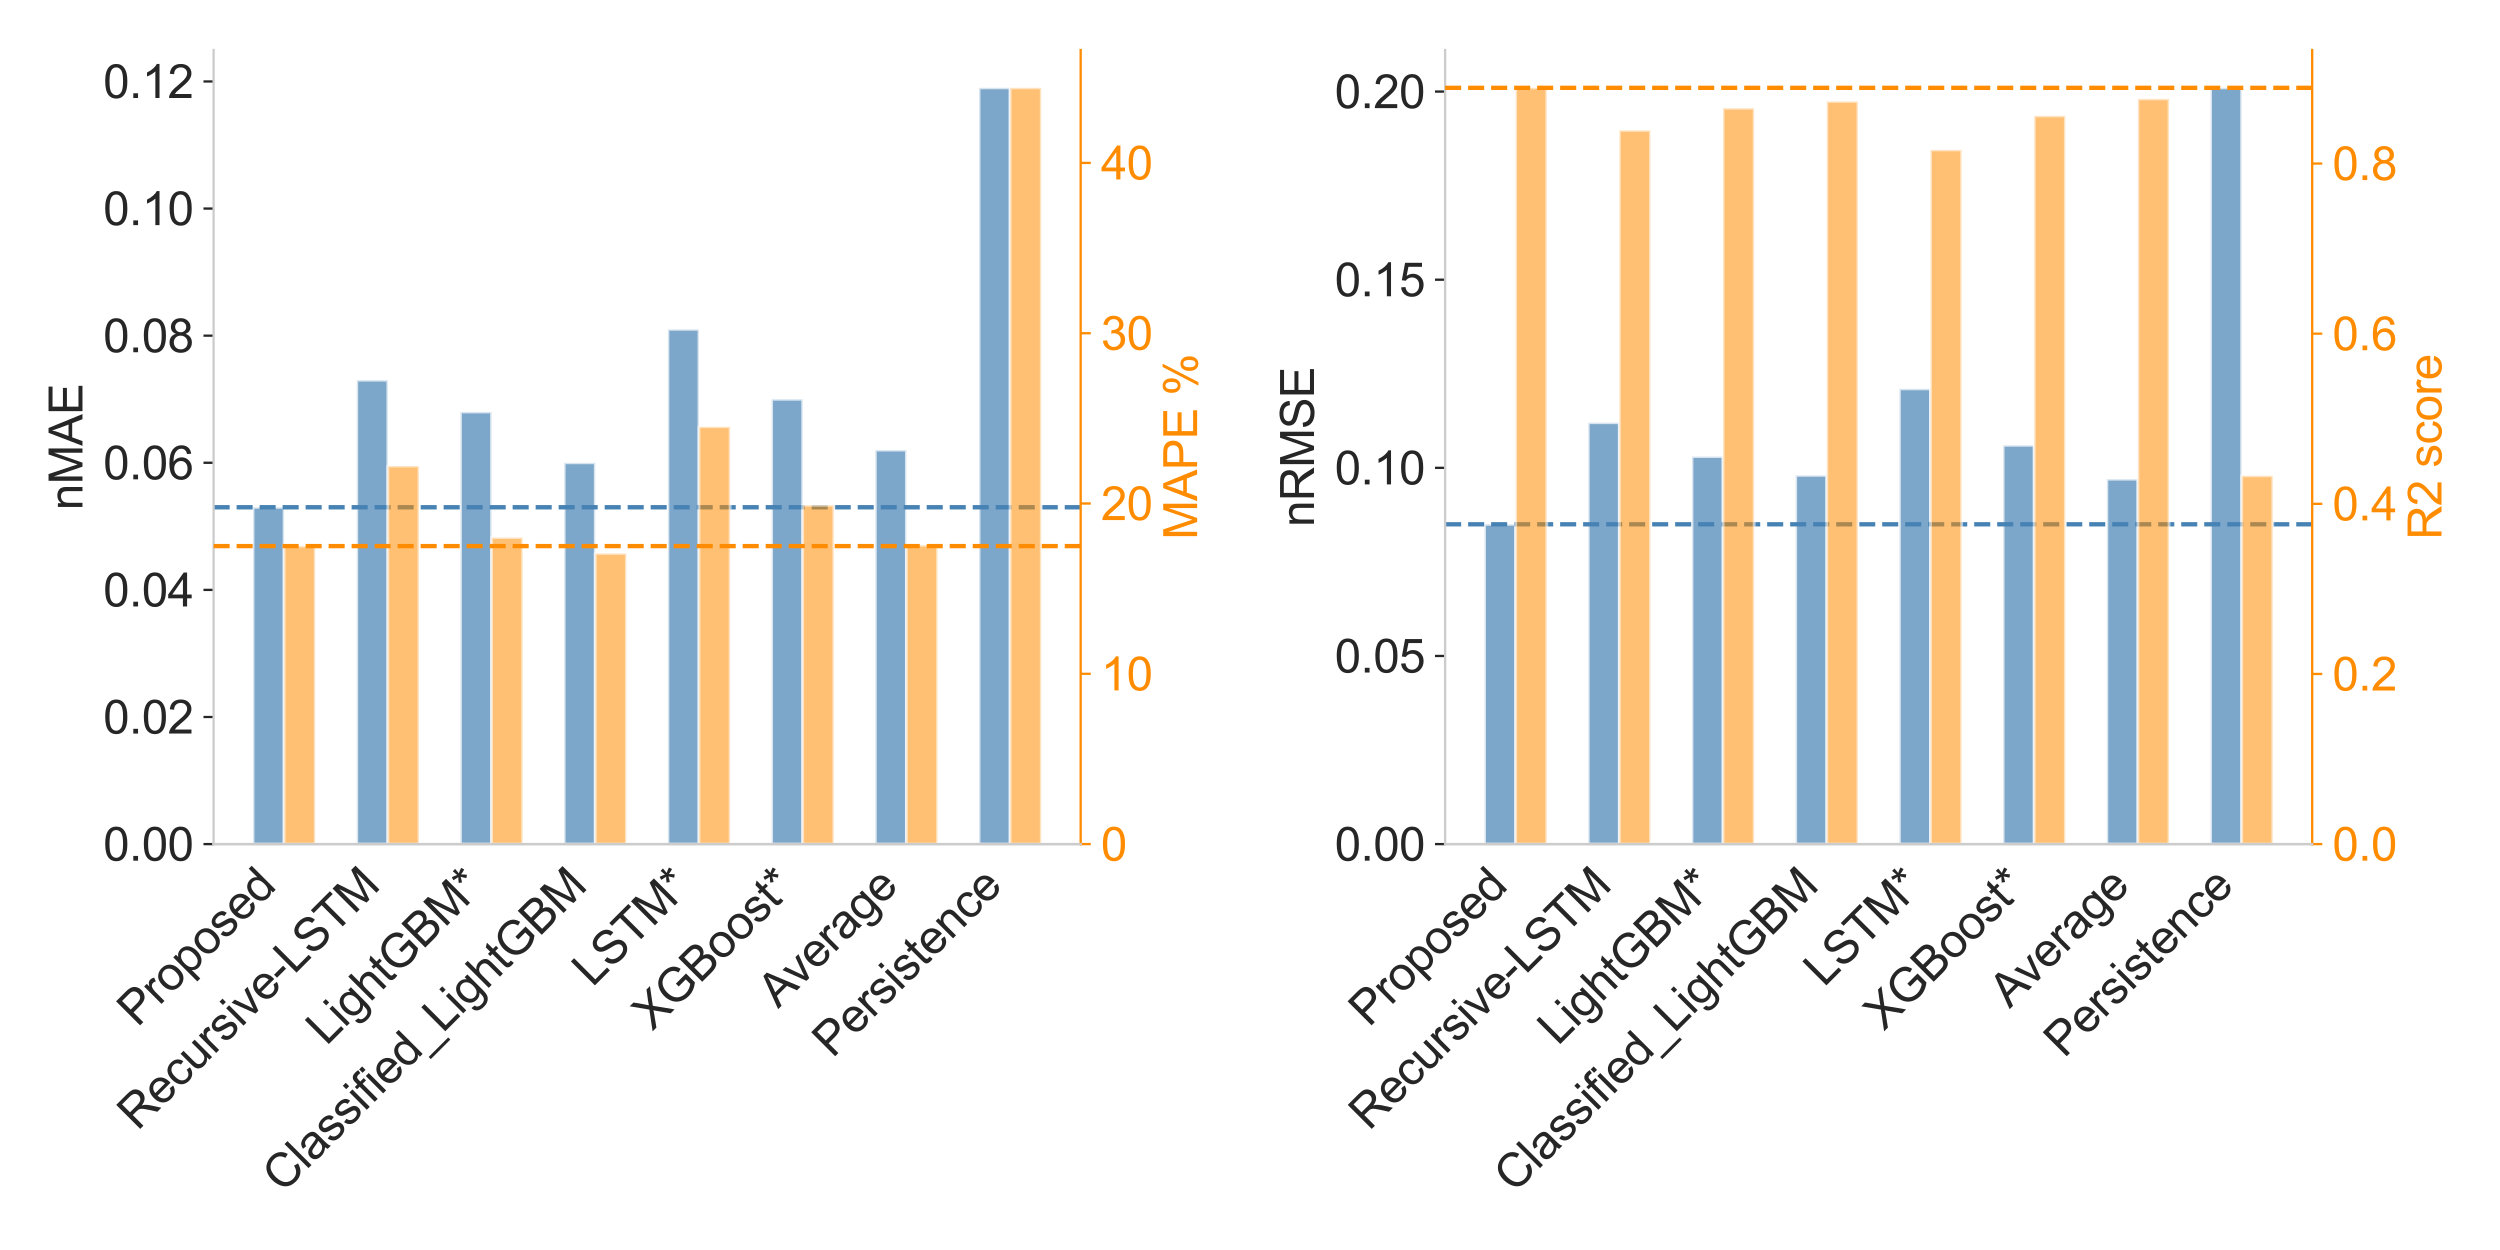 <?xml version="1.0" encoding="utf-8" standalone="no"?>
<!DOCTYPE svg PUBLIC "-//W3C//DTD SVG 1.1//EN"
  "http://www.w3.org/Graphics/SVG/1.1/DTD/svg11.dtd">
<svg xmlns:xlink="http://www.w3.org/1999/xlink" width="864pt" height="432pt" viewBox="0 0 864 432" xmlns="http://www.w3.org/2000/svg" version="1.1">
 <defs>
  <style type="text/css">*{stroke-linejoin: round; stroke-linecap: butt}</style>
 </defs>
 <g id="figure_1">
  <g id="patch_1">
   <path d="M 0 432 
L 864 432 
L 864 0 
L 0 0 
z
" style="fill: #ffffff"/>
  </g>
  <g id="axes_1">
   <g id="patch_2">
    <path d="M 73.82 291.721 
L 373.48 291.721 
L 373.48 17.28 
L 73.82 17.28 
z
" style="fill: #ffffff"/>
   </g>
   <g id="matplotlib.axis_1">
    <g id="xtick_1">
     <g id="text_1">
      <!-- Proposed -->
      <g style="fill: #262626" transform="translate(47.518 355.247)rotate(-45)scale(0.16 -0.16)">
       <defs>
        <path id="ArialMT-50" d="M 494 0 
L 494 4581 
L 2222 4581 
Q 2678 4581 2919 4538 
Q 3256 4481 3484 4323 
Q 3713 4166 3852 3881 
Q 3991 3597 3991 3256 
Q 3991 2672 3619 2267 
Q 3247 1863 2275 1863 
L 1100 1863 
L 1100 0 
L 494 0 
z
M 1100 2403 
L 2284 2403 
Q 2872 2403 3119 2622 
Q 3366 2841 3366 3238 
Q 3366 3525 3220 3729 
Q 3075 3934 2838 4000 
Q 2684 4041 2272 4041 
L 1100 4041 
L 1100 2403 
z
" transform="scale(0.016)"/>
        <path id="ArialMT-72" d="M 416 0 
L 416 3319 
L 922 3319 
L 922 2816 
Q 1116 3169 1280 3281 
Q 1444 3394 1641 3394 
Q 1925 3394 2219 3213 
L 2025 2691 
Q 1819 2813 1613 2813 
Q 1428 2813 1281 2702 
Q 1134 2591 1072 2394 
Q 978 2094 978 1738 
L 978 0 
L 416 0 
z
" transform="scale(0.016)"/>
        <path id="ArialMT-6f" d="M 213 1659 
Q 213 2581 725 3025 
Q 1153 3394 1769 3394 
Q 2453 3394 2887 2945 
Q 3322 2497 3322 1706 
Q 3322 1066 3130 698 
Q 2938 331 2570 128 
Q 2203 -75 1769 -75 
Q 1072 -75 642 372 
Q 213 819 213 1659 
z
M 791 1659 
Q 791 1022 1069 705 
Q 1347 388 1769 388 
Q 2188 388 2466 706 
Q 2744 1025 2744 1678 
Q 2744 2294 2464 2611 
Q 2184 2928 1769 2928 
Q 1347 2928 1069 2612 
Q 791 2297 791 1659 
z
" transform="scale(0.016)"/>
        <path id="ArialMT-70" d="M 422 -1272 
L 422 3319 
L 934 3319 
L 934 2888 
Q 1116 3141 1344 3267 
Q 1572 3394 1897 3394 
Q 2322 3394 2647 3175 
Q 2972 2956 3137 2557 
Q 3303 2159 3303 1684 
Q 3303 1175 3120 767 
Q 2938 359 2589 142 
Q 2241 -75 1856 -75 
Q 1575 -75 1351 44 
Q 1128 163 984 344 
L 984 -1272 
L 422 -1272 
z
M 931 1641 
Q 931 1000 1190 694 
Q 1450 388 1819 388 
Q 2194 388 2461 705 
Q 2728 1022 2728 1688 
Q 2728 2322 2467 2637 
Q 2206 2953 1844 2953 
Q 1484 2953 1207 2617 
Q 931 2281 931 1641 
z
" transform="scale(0.016)"/>
        <path id="ArialMT-73" d="M 197 991 
L 753 1078 
Q 800 744 1014 566 
Q 1228 388 1613 388 
Q 2000 388 2187 545 
Q 2375 703 2375 916 
Q 2375 1106 2209 1216 
Q 2094 1291 1634 1406 
Q 1016 1563 777 1677 
Q 538 1791 414 1992 
Q 291 2194 291 2438 
Q 291 2659 392 2848 
Q 494 3038 669 3163 
Q 800 3259 1026 3326 
Q 1253 3394 1513 3394 
Q 1903 3394 2198 3281 
Q 2494 3169 2634 2976 
Q 2775 2784 2828 2463 
L 2278 2388 
Q 2241 2644 2061 2787 
Q 1881 2931 1553 2931 
Q 1166 2931 1000 2803 
Q 834 2675 834 2503 
Q 834 2394 903 2306 
Q 972 2216 1119 2156 
Q 1203 2125 1616 2013 
Q 2213 1853 2448 1751 
Q 2684 1650 2818 1456 
Q 2953 1263 2953 975 
Q 2953 694 2789 445 
Q 2625 197 2315 61 
Q 2006 -75 1616 -75 
Q 969 -75 630 194 
Q 291 463 197 991 
z
" transform="scale(0.016)"/>
        <path id="ArialMT-65" d="M 2694 1069 
L 3275 997 
Q 3138 488 2766 206 
Q 2394 -75 1816 -75 
Q 1088 -75 661 373 
Q 234 822 234 1631 
Q 234 2469 665 2931 
Q 1097 3394 1784 3394 
Q 2450 3394 2872 2941 
Q 3294 2488 3294 1666 
Q 3294 1616 3291 1516 
L 816 1516 
Q 847 969 1125 678 
Q 1403 388 1819 388 
Q 2128 388 2347 550 
Q 2566 713 2694 1069 
z
M 847 1978 
L 2700 1978 
Q 2663 2397 2488 2606 
Q 2219 2931 1791 2931 
Q 1403 2931 1139 2672 
Q 875 2413 847 1978 
z
" transform="scale(0.016)"/>
        <path id="ArialMT-64" d="M 2575 0 
L 2575 419 
Q 2259 -75 1647 -75 
Q 1250 -75 917 144 
Q 584 363 401 755 
Q 219 1147 219 1656 
Q 219 2153 384 2558 
Q 550 2963 881 3178 
Q 1213 3394 1622 3394 
Q 1922 3394 2156 3267 
Q 2391 3141 2538 2938 
L 2538 4581 
L 3097 4581 
L 3097 0 
L 2575 0 
z
M 797 1656 
Q 797 1019 1065 703 
Q 1334 388 1700 388 
Q 2069 388 2326 689 
Q 2584 991 2584 1609 
Q 2584 2291 2321 2609 
Q 2059 2928 1675 2928 
Q 1300 2928 1048 2622 
Q 797 2316 797 1656 
z
" transform="scale(0.016)"/>
       </defs>
       <use xlink:href="#ArialMT-50"/>
       <use xlink:href="#ArialMT-72" x="66.699"/>
       <use xlink:href="#ArialMT-6f" x="100"/>
       <use xlink:href="#ArialMT-70" x="155.615"/>
       <use xlink:href="#ArialMT-6f" x="211.23"/>
       <use xlink:href="#ArialMT-73" x="266.846"/>
       <use xlink:href="#ArialMT-65" x="316.846"/>
       <use xlink:href="#ArialMT-64" x="372.461"/>
      </g>
     </g>
    </g>
    <g id="xtick_2">
     <g id="text_2">
      <!-- Recursive-LSTM -->
      <g style="fill: #262626" transform="translate(47.554 391.055)rotate(-45)scale(0.16 -0.16)">
       <defs>
        <path id="ArialMT-52" d="M 503 0 
L 503 4581 
L 2534 4581 
Q 3147 4581 3465 4457 
Q 3784 4334 3975 4021 
Q 4166 3709 4166 3331 
Q 4166 2844 3850 2509 
Q 3534 2175 2875 2084 
Q 3116 1969 3241 1856 
Q 3506 1613 3744 1247 
L 4541 0 
L 3778 0 
L 3172 953 
Q 2906 1366 2734 1584 
Q 2563 1803 2427 1890 
Q 2291 1978 2150 2013 
Q 2047 2034 1813 2034 
L 1109 2034 
L 1109 0 
L 503 0 
z
M 1109 2559 
L 2413 2559 
Q 2828 2559 3062 2645 
Q 3297 2731 3419 2920 
Q 3541 3109 3541 3331 
Q 3541 3656 3305 3865 
Q 3069 4075 2559 4075 
L 1109 4075 
L 1109 2559 
z
" transform="scale(0.016)"/>
        <path id="ArialMT-63" d="M 2588 1216 
L 3141 1144 
Q 3050 572 2676 248 
Q 2303 -75 1759 -75 
Q 1078 -75 664 370 
Q 250 816 250 1647 
Q 250 2184 428 2587 
Q 606 2991 970 3192 
Q 1334 3394 1763 3394 
Q 2303 3394 2647 3120 
Q 2991 2847 3088 2344 
L 2541 2259 
Q 2463 2594 2264 2762 
Q 2066 2931 1784 2931 
Q 1359 2931 1093 2626 
Q 828 2322 828 1663 
Q 828 994 1084 691 
Q 1341 388 1753 388 
Q 2084 388 2306 591 
Q 2528 794 2588 1216 
z
" transform="scale(0.016)"/>
        <path id="ArialMT-75" d="M 2597 0 
L 2597 488 
Q 2209 -75 1544 -75 
Q 1250 -75 995 37 
Q 741 150 617 320 
Q 494 491 444 738 
Q 409 903 409 1263 
L 409 3319 
L 972 3319 
L 972 1478 
Q 972 1038 1006 884 
Q 1059 663 1231 536 
Q 1403 409 1656 409 
Q 1909 409 2131 539 
Q 2353 669 2445 892 
Q 2538 1116 2538 1541 
L 2538 3319 
L 3100 3319 
L 3100 0 
L 2597 0 
z
" transform="scale(0.016)"/>
        <path id="ArialMT-69" d="M 425 3934 
L 425 4581 
L 988 4581 
L 988 3934 
L 425 3934 
z
M 425 0 
L 425 3319 
L 988 3319 
L 988 0 
L 425 0 
z
" transform="scale(0.016)"/>
        <path id="ArialMT-76" d="M 1344 0 
L 81 3319 
L 675 3319 
L 1388 1331 
Q 1503 1009 1600 663 
Q 1675 925 1809 1294 
L 2547 3319 
L 3125 3319 
L 1869 0 
L 1344 0 
z
" transform="scale(0.016)"/>
        <path id="ArialMT-2d" d="M 203 1375 
L 203 1941 
L 1931 1941 
L 1931 1375 
L 203 1375 
z
" transform="scale(0.016)"/>
        <path id="ArialMT-4c" d="M 469 0 
L 469 4581 
L 1075 4581 
L 1075 541 
L 3331 541 
L 3331 0 
L 469 0 
z
" transform="scale(0.016)"/>
        <path id="ArialMT-53" d="M 288 1472 
L 859 1522 
Q 900 1178 1048 958 
Q 1197 738 1509 602 
Q 1822 466 2213 466 
Q 2559 466 2825 569 
Q 3091 672 3220 851 
Q 3350 1031 3350 1244 
Q 3350 1459 3225 1620 
Q 3100 1781 2813 1891 
Q 2628 1963 1997 2114 
Q 1366 2266 1113 2400 
Q 784 2572 623 2826 
Q 463 3081 463 3397 
Q 463 3744 659 4045 
Q 856 4347 1234 4503 
Q 1613 4659 2075 4659 
Q 2584 4659 2973 4495 
Q 3363 4331 3572 4012 
Q 3781 3694 3797 3291 
L 3216 3247 
Q 3169 3681 2898 3903 
Q 2628 4125 2100 4125 
Q 1550 4125 1298 3923 
Q 1047 3722 1047 3438 
Q 1047 3191 1225 3031 
Q 1400 2872 2139 2705 
Q 2878 2538 3153 2413 
Q 3553 2228 3743 1945 
Q 3934 1663 3934 1294 
Q 3934 928 3725 604 
Q 3516 281 3123 101 
Q 2731 -78 2241 -78 
Q 1619 -78 1198 103 
Q 778 284 539 648 
Q 300 1013 288 1472 
z
" transform="scale(0.016)"/>
        <path id="ArialMT-54" d="M 1659 0 
L 1659 4041 
L 150 4041 
L 150 4581 
L 3781 4581 
L 3781 4041 
L 2266 4041 
L 2266 0 
L 1659 0 
z
" transform="scale(0.016)"/>
        <path id="ArialMT-4d" d="M 475 0 
L 475 4581 
L 1388 4581 
L 2472 1338 
Q 2622 884 2691 659 
Q 2769 909 2934 1394 
L 4031 4581 
L 4847 4581 
L 4847 0 
L 4263 0 
L 4263 3834 
L 2931 0 
L 2384 0 
L 1059 3900 
L 1059 0 
L 475 0 
z
" transform="scale(0.016)"/>
       </defs>
       <use xlink:href="#ArialMT-52"/>
       <use xlink:href="#ArialMT-65" x="72.217"/>
       <use xlink:href="#ArialMT-63" x="127.832"/>
       <use xlink:href="#ArialMT-75" x="177.832"/>
       <use xlink:href="#ArialMT-72" x="233.447"/>
       <use xlink:href="#ArialMT-73" x="266.748"/>
       <use xlink:href="#ArialMT-69" x="316.748"/>
       <use xlink:href="#ArialMT-76" x="338.965"/>
       <use xlink:href="#ArialMT-65" x="388.965"/>
       <use xlink:href="#ArialMT-2d" x="444.58"/>
       <use xlink:href="#ArialMT-4c" x="477.881"/>
       <use xlink:href="#ArialMT-53" x="533.496"/>
       <use xlink:href="#ArialMT-54" x="600.195"/>
       <use xlink:href="#ArialMT-4d" x="661.279"/>
      </g>
     </g>
    </g>
    <g id="xtick_3">
     <g id="text_3">
      <!-- LightGBM* -->
      <g style="fill: #262626" transform="translate(112.797 361.662)rotate(-45)scale(0.16 -0.16)">
       <defs>
        <path id="ArialMT-67" d="M 319 -275 
L 866 -356 
Q 900 -609 1056 -725 
Q 1266 -881 1628 -881 
Q 2019 -881 2231 -725 
Q 2444 -569 2519 -288 
Q 2563 -116 2559 434 
Q 2191 0 1641 0 
Q 956 0 581 494 
Q 206 988 206 1678 
Q 206 2153 378 2554 
Q 550 2956 876 3175 
Q 1203 3394 1644 3394 
Q 2231 3394 2613 2919 
L 2613 3319 
L 3131 3319 
L 3131 450 
Q 3131 -325 2973 -648 
Q 2816 -972 2473 -1159 
Q 2131 -1347 1631 -1347 
Q 1038 -1347 672 -1080 
Q 306 -813 319 -275 
z
M 784 1719 
Q 784 1066 1043 766 
Q 1303 466 1694 466 
Q 2081 466 2343 764 
Q 2606 1063 2606 1700 
Q 2606 2309 2336 2618 
Q 2066 2928 1684 2928 
Q 1309 2928 1046 2623 
Q 784 2319 784 1719 
z
" transform="scale(0.016)"/>
        <path id="ArialMT-68" d="M 422 0 
L 422 4581 
L 984 4581 
L 984 2938 
Q 1378 3394 1978 3394 
Q 2347 3394 2619 3248 
Q 2891 3103 3008 2847 
Q 3125 2591 3125 2103 
L 3125 0 
L 2563 0 
L 2563 2103 
Q 2563 2525 2380 2717 
Q 2197 2909 1863 2909 
Q 1613 2909 1392 2779 
Q 1172 2650 1078 2428 
Q 984 2206 984 1816 
L 984 0 
L 422 0 
z
" transform="scale(0.016)"/>
        <path id="ArialMT-74" d="M 1650 503 
L 1731 6 
Q 1494 -44 1306 -44 
Q 1000 -44 831 53 
Q 663 150 594 308 
Q 525 466 525 972 
L 525 2881 
L 113 2881 
L 113 3319 
L 525 3319 
L 525 4141 
L 1084 4478 
L 1084 3319 
L 1650 3319 
L 1650 2881 
L 1084 2881 
L 1084 941 
Q 1084 700 1114 631 
Q 1144 563 1211 522 
Q 1278 481 1403 481 
Q 1497 481 1650 503 
z
" transform="scale(0.016)"/>
        <path id="ArialMT-47" d="M 2638 1797 
L 2638 2334 
L 4578 2338 
L 4578 638 
Q 4131 281 3656 101 
Q 3181 -78 2681 -78 
Q 2006 -78 1454 211 
Q 903 500 622 1047 
Q 341 1594 341 2269 
Q 341 2938 620 3517 
Q 900 4097 1425 4378 
Q 1950 4659 2634 4659 
Q 3131 4659 3532 4498 
Q 3934 4338 4162 4050 
Q 4391 3763 4509 3300 
L 3963 3150 
Q 3859 3500 3706 3700 
Q 3553 3900 3268 4020 
Q 2984 4141 2638 4141 
Q 2222 4141 1919 4014 
Q 1616 3888 1430 3681 
Q 1244 3475 1141 3228 
Q 966 2803 966 2306 
Q 966 1694 1177 1281 
Q 1388 869 1791 669 
Q 2194 469 2647 469 
Q 3041 469 3416 620 
Q 3791 772 3984 944 
L 3984 1797 
L 2638 1797 
z
" transform="scale(0.016)"/>
        <path id="ArialMT-42" d="M 469 0 
L 469 4581 
L 2188 4581 
Q 2713 4581 3030 4442 
Q 3347 4303 3526 4014 
Q 3706 3725 3706 3409 
Q 3706 3116 3547 2856 
Q 3388 2597 3066 2438 
Q 3481 2316 3704 2022 
Q 3928 1728 3928 1328 
Q 3928 1006 3792 729 
Q 3656 453 3456 303 
Q 3256 153 2954 76 
Q 2653 0 2216 0 
L 469 0 
z
M 1075 2656 
L 2066 2656 
Q 2469 2656 2644 2709 
Q 2875 2778 2992 2937 
Q 3109 3097 3109 3338 
Q 3109 3566 3000 3739 
Q 2891 3913 2687 3977 
Q 2484 4041 1991 4041 
L 1075 4041 
L 1075 2656 
z
M 1075 541 
L 2216 541 
Q 2509 541 2628 563 
Q 2838 600 2978 687 
Q 3119 775 3209 942 
Q 3300 1109 3300 1328 
Q 3300 1584 3169 1773 
Q 3038 1963 2805 2039 
Q 2572 2116 2134 2116 
L 1075 2116 
L 1075 541 
z
" transform="scale(0.016)"/>
        <path id="ArialMT-2a" d="M 200 3741 
L 344 4184 
Q 841 4009 1066 3881 
Q 1006 4447 1003 4659 
L 1456 4659 
Q 1447 4350 1384 3884 
Q 1706 4047 2122 4184 
L 2266 3741 
Q 1869 3609 1488 3566 
Q 1678 3400 2025 2975 
L 1650 2709 
Q 1469 2956 1222 3381 
Q 991 2941 816 2709 
L 447 2975 
Q 809 3422 966 3566 
Q 563 3644 200 3741 
z
" transform="scale(0.016)"/>
       </defs>
       <use xlink:href="#ArialMT-4c"/>
       <use xlink:href="#ArialMT-69" x="55.615"/>
       <use xlink:href="#ArialMT-67" x="77.832"/>
       <use xlink:href="#ArialMT-68" x="133.447"/>
       <use xlink:href="#ArialMT-74" x="189.062"/>
       <use xlink:href="#ArialMT-47" x="216.846"/>
       <use xlink:href="#ArialMT-42" x="294.629"/>
       <use xlink:href="#ArialMT-4d" x="361.328"/>
       <use xlink:href="#ArialMT-2a" x="444.629"/>
      </g>
     </g>
    </g>
    <g id="xtick_4">
     <g id="text_4">
      <!-- Classified_LightGBM -->
      <g style="fill: #262626" transform="translate(97.71 412.593)rotate(-45)scale(0.16 -0.16)">
       <defs>
        <path id="ArialMT-43" d="M 3763 1606 
L 4369 1453 
Q 4178 706 3683 314 
Q 3188 -78 2472 -78 
Q 1731 -78 1267 223 
Q 803 525 561 1097 
Q 319 1669 319 2325 
Q 319 3041 592 3573 
Q 866 4106 1370 4382 
Q 1875 4659 2481 4659 
Q 3169 4659 3637 4309 
Q 4106 3959 4291 3325 
L 3694 3184 
Q 3534 3684 3231 3912 
Q 2928 4141 2469 4141 
Q 1941 4141 1586 3887 
Q 1231 3634 1087 3207 
Q 944 2781 944 2328 
Q 944 1744 1114 1308 
Q 1284 872 1643 656 
Q 2003 441 2422 441 
Q 2931 441 3284 734 
Q 3638 1028 3763 1606 
z
" transform="scale(0.016)"/>
        <path id="ArialMT-6c" d="M 409 0 
L 409 4581 
L 972 4581 
L 972 0 
L 409 0 
z
" transform="scale(0.016)"/>
        <path id="ArialMT-61" d="M 2588 409 
Q 2275 144 1986 34 
Q 1697 -75 1366 -75 
Q 819 -75 525 192 
Q 231 459 231 875 
Q 231 1119 342 1320 
Q 453 1522 633 1644 
Q 813 1766 1038 1828 
Q 1203 1872 1538 1913 
Q 2219 1994 2541 2106 
Q 2544 2222 2544 2253 
Q 2544 2597 2384 2738 
Q 2169 2928 1744 2928 
Q 1347 2928 1158 2789 
Q 969 2650 878 2297 
L 328 2372 
Q 403 2725 575 2942 
Q 747 3159 1072 3276 
Q 1397 3394 1825 3394 
Q 2250 3394 2515 3294 
Q 2781 3194 2906 3042 
Q 3031 2891 3081 2659 
Q 3109 2516 3109 2141 
L 3109 1391 
Q 3109 606 3145 398 
Q 3181 191 3288 0 
L 2700 0 
Q 2613 175 2588 409 
z
M 2541 1666 
Q 2234 1541 1622 1453 
Q 1275 1403 1131 1340 
Q 988 1278 909 1158 
Q 831 1038 831 891 
Q 831 666 1001 516 
Q 1172 366 1500 366 
Q 1825 366 2078 508 
Q 2331 650 2450 897 
Q 2541 1088 2541 1459 
L 2541 1666 
z
" transform="scale(0.016)"/>
        <path id="ArialMT-66" d="M 556 0 
L 556 2881 
L 59 2881 
L 59 3319 
L 556 3319 
L 556 3672 
Q 556 4006 616 4169 
Q 697 4388 901 4523 
Q 1106 4659 1475 4659 
Q 1713 4659 2000 4603 
L 1916 4113 
Q 1741 4144 1584 4144 
Q 1328 4144 1222 4034 
Q 1116 3925 1116 3625 
L 1116 3319 
L 1763 3319 
L 1763 2881 
L 1116 2881 
L 1116 0 
L 556 0 
z
" transform="scale(0.016)"/>
        <path id="ArialMT-5f" d="M -97 -1272 
L -97 -866 
L 3631 -866 
L 3631 -1272 
L -97 -1272 
z
" transform="scale(0.016)"/>
       </defs>
       <use xlink:href="#ArialMT-43"/>
       <use xlink:href="#ArialMT-6c" x="72.217"/>
       <use xlink:href="#ArialMT-61" x="94.434"/>
       <use xlink:href="#ArialMT-73" x="150.049"/>
       <use xlink:href="#ArialMT-73" x="200.049"/>
       <use xlink:href="#ArialMT-69" x="250.049"/>
       <use xlink:href="#ArialMT-66" x="272.266"/>
       <use xlink:href="#ArialMT-69" x="300.049"/>
       <use xlink:href="#ArialMT-65" x="322.266"/>
       <use xlink:href="#ArialMT-64" x="377.881"/>
       <use xlink:href="#ArialMT-5f" x="433.496"/>
       <use xlink:href="#ArialMT-4c" x="489.111"/>
       <use xlink:href="#ArialMT-69" x="544.727"/>
       <use xlink:href="#ArialMT-67" x="566.943"/>
       <use xlink:href="#ArialMT-68" x="622.559"/>
       <use xlink:href="#ArialMT-74" x="678.174"/>
       <use xlink:href="#ArialMT-47" x="705.957"/>
       <use xlink:href="#ArialMT-42" x="783.74"/>
       <use xlink:href="#ArialMT-4d" x="850.439"/>
      </g>
     </g>
    </g>
    <g id="xtick_5">
     <g id="text_5">
      <!-- LSTM* -->
      <g style="fill: #262626" transform="translate(204.748 341.395)rotate(-45)scale(0.16 -0.16)">
       <use xlink:href="#ArialMT-4c"/>
       <use xlink:href="#ArialMT-53" x="55.615"/>
       <use xlink:href="#ArialMT-54" x="122.314"/>
       <use xlink:href="#ArialMT-4d" x="183.398"/>
       <use xlink:href="#ArialMT-2a" x="266.699"/>
      </g>
     </g>
    </g>
    <g id="xtick_6">
     <g id="text_6">
      <!-- XGBoost* -->
      <g style="fill: #262626" transform="translate(225.489 356.499)rotate(-45)scale(0.16 -0.16)">
       <defs>
        <path id="ArialMT-58" d="M 28 0 
L 1800 2388 
L 238 4581 
L 959 4581 
L 1791 3406 
Q 2050 3041 2159 2844 
Q 2313 3094 2522 3366 
L 3444 4581 
L 4103 4581 
L 2494 2422 
L 4228 0 
L 3478 0 
L 2325 1634 
Q 2228 1775 2125 1941 
Q 1972 1691 1906 1597 
L 756 0 
L 28 0 
z
" transform="scale(0.016)"/>
       </defs>
       <use xlink:href="#ArialMT-58"/>
       <use xlink:href="#ArialMT-47" x="66.699"/>
       <use xlink:href="#ArialMT-42" x="144.482"/>
       <use xlink:href="#ArialMT-6f" x="211.182"/>
       <use xlink:href="#ArialMT-6f" x="266.797"/>
       <use xlink:href="#ArialMT-73" x="322.412"/>
       <use xlink:href="#ArialMT-74" x="372.412"/>
       <use xlink:href="#ArialMT-2a" x="400.195"/>
      </g>
     </g>
    </g>
    <g id="xtick_7">
     <g id="text_7">
      <!-- Average -->
      <g style="fill: #262626" transform="translate(268.942 348.758)rotate(-45)scale(0.16 -0.16)">
       <defs>
        <path id="ArialMT-41" d="M -9 0 
L 1750 4581 
L 2403 4581 
L 4278 0 
L 3588 0 
L 3053 1388 
L 1138 1388 
L 634 0 
L -9 0 
z
M 1313 1881 
L 2866 1881 
L 2388 3150 
Q 2169 3728 2063 4100 
Q 1975 3659 1816 3225 
L 1313 1881 
z
" transform="scale(0.016)"/>
       </defs>
       <use xlink:href="#ArialMT-41"/>
       <use xlink:href="#ArialMT-76" x="64.949"/>
       <use xlink:href="#ArialMT-65" x="114.949"/>
       <use xlink:href="#ArialMT-72" x="170.564"/>
       <use xlink:href="#ArialMT-61" x="203.865"/>
       <use xlink:href="#ArialMT-67" x="259.48"/>
       <use xlink:href="#ArialMT-65" x="315.096"/>
      </g>
     </g>
    </g>
    <g id="xtick_8">
     <g id="text_8">
      <!-- Persistence -->
      <g style="fill: #262626" transform="translate(287.75 365.926)rotate(-45)scale(0.16 -0.16)">
       <defs>
        <path id="ArialMT-6e" d="M 422 0 
L 422 3319 
L 928 3319 
L 928 2847 
Q 1294 3394 1984 3394 
Q 2284 3394 2536 3286 
Q 2788 3178 2913 3003 
Q 3038 2828 3088 2588 
Q 3119 2431 3119 2041 
L 3119 0 
L 2556 0 
L 2556 2019 
Q 2556 2363 2490 2533 
Q 2425 2703 2258 2804 
Q 2091 2906 1866 2906 
Q 1506 2906 1245 2678 
Q 984 2450 984 1813 
L 984 0 
L 422 0 
z
" transform="scale(0.016)"/>
       </defs>
       <use xlink:href="#ArialMT-50"/>
       <use xlink:href="#ArialMT-65" x="66.699"/>
       <use xlink:href="#ArialMT-72" x="122.314"/>
       <use xlink:href="#ArialMT-73" x="155.615"/>
       <use xlink:href="#ArialMT-69" x="205.615"/>
       <use xlink:href="#ArialMT-73" x="227.832"/>
       <use xlink:href="#ArialMT-74" x="277.832"/>
       <use xlink:href="#ArialMT-65" x="305.615"/>
       <use xlink:href="#ArialMT-6e" x="361.23"/>
       <use xlink:href="#ArialMT-63" x="416.846"/>
       <use xlink:href="#ArialMT-65" x="466.846"/>
      </g>
     </g>
    </g>
   </g>
   <g id="matplotlib.axis_2">
    <g id="ytick_1">
     <g id="line2d_1">
      <defs>
       <path id="m321b073d90" d="M 0 0 
L -3.5 0 
" style="stroke: #262626; stroke-width: 0.8"/>
      </defs>
      <g>
       <use xlink:href="#m321b073d90" x="73.82" y="291.721" style="fill: #262626; stroke: #262626; stroke-width: 0.8"/>
      </g>
     </g>
     <g id="text_9">
      <!-- 0.00 -->
      <g style="fill: #262626" transform="translate(35.682 297.447)scale(0.16 -0.16)">
       <defs>
        <path id="ArialMT-30" d="M 266 2259 
Q 266 3072 433 3567 
Q 600 4063 929 4331 
Q 1259 4600 1759 4600 
Q 2128 4600 2406 4451 
Q 2684 4303 2865 4023 
Q 3047 3744 3150 3342 
Q 3253 2941 3253 2259 
Q 3253 1453 3087 958 
Q 2922 463 2592 192 
Q 2263 -78 1759 -78 
Q 1097 -78 719 397 
Q 266 969 266 2259 
z
M 844 2259 
Q 844 1131 1108 757 
Q 1372 384 1759 384 
Q 2147 384 2411 759 
Q 2675 1134 2675 2259 
Q 2675 3391 2411 3762 
Q 2147 4134 1753 4134 
Q 1366 4134 1134 3806 
Q 844 3388 844 2259 
z
" transform="scale(0.016)"/>
        <path id="ArialMT-2e" d="M 581 0 
L 581 641 
L 1222 641 
L 1222 0 
L 581 0 
z
" transform="scale(0.016)"/>
       </defs>
       <use xlink:href="#ArialMT-30"/>
       <use xlink:href="#ArialMT-2e" x="55.615"/>
       <use xlink:href="#ArialMT-30" x="83.398"/>
       <use xlink:href="#ArialMT-30" x="139.014"/>
      </g>
     </g>
    </g>
    <g id="ytick_2">
     <g id="line2d_2">
      <g>
       <use xlink:href="#m321b073d90" x="73.82" y="247.793" style="fill: #262626; stroke: #262626; stroke-width: 0.8"/>
      </g>
     </g>
     <g id="text_10">
      <!-- 0.02 -->
      <g style="fill: #262626" transform="translate(35.682 253.519)scale(0.16 -0.16)">
       <defs>
        <path id="ArialMT-32" d="M 3222 541 
L 3222 0 
L 194 0 
Q 188 203 259 391 
Q 375 700 629 1000 
Q 884 1300 1366 1694 
Q 2113 2306 2375 2664 
Q 2638 3022 2638 3341 
Q 2638 3675 2398 3904 
Q 2159 4134 1775 4134 
Q 1369 4134 1125 3890 
Q 881 3647 878 3216 
L 300 3275 
Q 359 3922 746 4261 
Q 1134 4600 1788 4600 
Q 2447 4600 2831 4234 
Q 3216 3869 3216 3328 
Q 3216 3053 3103 2787 
Q 2991 2522 2730 2228 
Q 2469 1934 1863 1422 
Q 1356 997 1212 845 
Q 1069 694 975 541 
L 3222 541 
z
" transform="scale(0.016)"/>
       </defs>
       <use xlink:href="#ArialMT-30"/>
       <use xlink:href="#ArialMT-2e" x="55.615"/>
       <use xlink:href="#ArialMT-30" x="83.398"/>
       <use xlink:href="#ArialMT-32" x="139.014"/>
      </g>
     </g>
    </g>
    <g id="ytick_3">
     <g id="line2d_3">
      <g>
       <use xlink:href="#m321b073d90" x="73.82" y="203.865" style="fill: #262626; stroke: #262626; stroke-width: 0.8"/>
      </g>
     </g>
     <g id="text_11">
      <!-- 0.04 -->
      <g style="fill: #262626" transform="translate(35.682 209.591)scale(0.16 -0.16)">
       <defs>
        <path id="ArialMT-34" d="M 2069 0 
L 2069 1097 
L 81 1097 
L 81 1613 
L 2172 4581 
L 2631 4581 
L 2631 1613 
L 3250 1613 
L 3250 1097 
L 2631 1097 
L 2631 0 
L 2069 0 
z
M 2069 1613 
L 2069 3678 
L 634 1613 
L 2069 1613 
z
" transform="scale(0.016)"/>
       </defs>
       <use xlink:href="#ArialMT-30"/>
       <use xlink:href="#ArialMT-2e" x="55.615"/>
       <use xlink:href="#ArialMT-30" x="83.398"/>
       <use xlink:href="#ArialMT-34" x="139.014"/>
      </g>
     </g>
    </g>
    <g id="ytick_4">
     <g id="line2d_4">
      <g>
       <use xlink:href="#m321b073d90" x="73.82" y="159.937" style="fill: #262626; stroke: #262626; stroke-width: 0.8"/>
      </g>
     </g>
     <g id="text_12">
      <!-- 0.06 -->
      <g style="fill: #262626" transform="translate(35.682 165.663)scale(0.16 -0.16)">
       <defs>
        <path id="ArialMT-36" d="M 3184 3459 
L 2625 3416 
Q 2550 3747 2413 3897 
Q 2184 4138 1850 4138 
Q 1581 4138 1378 3988 
Q 1113 3794 959 3422 
Q 806 3050 800 2363 
Q 1003 2672 1297 2822 
Q 1591 2972 1913 2972 
Q 2475 2972 2870 2558 
Q 3266 2144 3266 1488 
Q 3266 1056 3080 686 
Q 2894 316 2569 119 
Q 2244 -78 1831 -78 
Q 1128 -78 684 439 
Q 241 956 241 2144 
Q 241 3472 731 4075 
Q 1159 4600 1884 4600 
Q 2425 4600 2770 4297 
Q 3116 3994 3184 3459 
z
M 888 1484 
Q 888 1194 1011 928 
Q 1134 663 1356 523 
Q 1578 384 1822 384 
Q 2178 384 2434 671 
Q 2691 959 2691 1453 
Q 2691 1928 2437 2201 
Q 2184 2475 1800 2475 
Q 1419 2475 1153 2201 
Q 888 1928 888 1484 
z
" transform="scale(0.016)"/>
       </defs>
       <use xlink:href="#ArialMT-30"/>
       <use xlink:href="#ArialMT-2e" x="55.615"/>
       <use xlink:href="#ArialMT-30" x="83.398"/>
       <use xlink:href="#ArialMT-36" x="139.014"/>
      </g>
     </g>
    </g>
    <g id="ytick_5">
     <g id="line2d_5">
      <g>
       <use xlink:href="#m321b073d90" x="73.82" y="116.008" style="fill: #262626; stroke: #262626; stroke-width: 0.8"/>
      </g>
     </g>
     <g id="text_13">
      <!-- 0.08 -->
      <g style="fill: #262626" transform="translate(35.682 121.735)scale(0.16 -0.16)">
       <defs>
        <path id="ArialMT-38" d="M 1131 2484 
Q 781 2613 612 2850 
Q 444 3088 444 3419 
Q 444 3919 803 4259 
Q 1163 4600 1759 4600 
Q 2359 4600 2725 4251 
Q 3091 3903 3091 3403 
Q 3091 3084 2923 2848 
Q 2756 2613 2416 2484 
Q 2838 2347 3058 2040 
Q 3278 1734 3278 1309 
Q 3278 722 2862 322 
Q 2447 -78 1769 -78 
Q 1091 -78 675 323 
Q 259 725 259 1325 
Q 259 1772 486 2073 
Q 713 2375 1131 2484 
z
M 1019 3438 
Q 1019 3113 1228 2906 
Q 1438 2700 1772 2700 
Q 2097 2700 2305 2904 
Q 2513 3109 2513 3406 
Q 2513 3716 2298 3927 
Q 2084 4138 1766 4138 
Q 1444 4138 1231 3931 
Q 1019 3725 1019 3438 
z
M 838 1322 
Q 838 1081 952 856 
Q 1066 631 1291 507 
Q 1516 384 1775 384 
Q 2178 384 2440 643 
Q 2703 903 2703 1303 
Q 2703 1709 2433 1975 
Q 2163 2241 1756 2241 
Q 1359 2241 1098 1978 
Q 838 1716 838 1322 
z
" transform="scale(0.016)"/>
       </defs>
       <use xlink:href="#ArialMT-30"/>
       <use xlink:href="#ArialMT-2e" x="55.615"/>
       <use xlink:href="#ArialMT-30" x="83.398"/>
       <use xlink:href="#ArialMT-38" x="139.014"/>
      </g>
     </g>
    </g>
    <g id="ytick_6">
     <g id="line2d_6">
      <g>
       <use xlink:href="#m321b073d90" x="73.82" y="72.08" style="fill: #262626; stroke: #262626; stroke-width: 0.8"/>
      </g>
     </g>
     <g id="text_14">
      <!-- 0.10 -->
      <g style="fill: #262626" transform="translate(35.682 77.807)scale(0.16 -0.16)">
       <defs>
        <path id="ArialMT-31" d="M 2384 0 
L 1822 0 
L 1822 3584 
Q 1619 3391 1289 3197 
Q 959 3003 697 2906 
L 697 3450 
Q 1169 3672 1522 3987 
Q 1875 4303 2022 4600 
L 2384 4600 
L 2384 0 
z
" transform="scale(0.016)"/>
       </defs>
       <use xlink:href="#ArialMT-30"/>
       <use xlink:href="#ArialMT-2e" x="55.615"/>
       <use xlink:href="#ArialMT-31" x="83.398"/>
       <use xlink:href="#ArialMT-30" x="139.014"/>
      </g>
     </g>
    </g>
    <g id="ytick_7">
     <g id="line2d_7">
      <g>
       <use xlink:href="#m321b073d90" x="73.82" y="28.152" style="fill: #262626; stroke: #262626; stroke-width: 0.8"/>
      </g>
     </g>
     <g id="text_15">
      <!-- 0.12 -->
      <g style="fill: #262626" transform="translate(35.682 33.878)scale(0.16 -0.16)">
       <use xlink:href="#ArialMT-30"/>
       <use xlink:href="#ArialMT-2e" x="55.615"/>
       <use xlink:href="#ArialMT-31" x="83.398"/>
       <use xlink:href="#ArialMT-32" x="139.014"/>
      </g>
     </g>
    </g>
    <g id="text_16">
     <!-- nMAE -->
     <g style="fill: #262626" transform="translate(28.503 176.285)rotate(-90)scale(0.16 -0.16)">
      <defs>
       <path id="ArialMT-45" d="M 506 0 
L 506 4581 
L 3819 4581 
L 3819 4041 
L 1113 4041 
L 1113 2638 
L 3647 2638 
L 3647 2100 
L 1113 2100 
L 1113 541 
L 3925 541 
L 3925 0 
L 506 0 
z
" transform="scale(0.016)"/>
      </defs>
      <use xlink:href="#ArialMT-6e"/>
      <use xlink:href="#ArialMT-4d" x="55.615"/>
      <use xlink:href="#ArialMT-41" x="138.916"/>
      <use xlink:href="#ArialMT-45" x="205.615"/>
     </g>
    </g>
   </g>
   <g id="patch_3">
    <path d="M 87.441 291.721 
L 98.194 291.721 
L 98.194 175.311 
L 87.441 175.311 
z
" clip-path="url(#p5ff528fe24)" style="fill: #4682b4; opacity: 0.7; stroke: #ffffff; stroke-linejoin: miter"/>
   </g>
   <g id="patch_4">
    <path d="M 123.285 291.721 
L 134.039 291.721 
L 134.039 131.383 
L 123.285 131.383 
z
" clip-path="url(#p5ff528fe24)" style="fill: #4682b4; opacity: 0.7; stroke: #ffffff; stroke-linejoin: miter"/>
   </g>
   <g id="patch_5">
    <path d="M 159.13 291.721 
L 169.883 291.721 
L 169.883 142.365 
L 159.13 142.365 
z
" clip-path="url(#p5ff528fe24)" style="fill: #4682b4; opacity: 0.7; stroke: #ffffff; stroke-linejoin: miter"/>
   </g>
   <g id="patch_6">
    <path d="M 194.974 291.721 
L 205.728 291.721 
L 205.728 159.937 
L 194.974 159.937 
z
" clip-path="url(#p5ff528fe24)" style="fill: #4682b4; opacity: 0.7; stroke: #ffffff; stroke-linejoin: miter"/>
   </g>
   <g id="patch_7">
    <path d="M 230.819 291.721 
L 241.572 291.721 
L 241.572 113.812 
L 230.819 113.812 
z
" clip-path="url(#p5ff528fe24)" style="fill: #4682b4; opacity: 0.7; stroke: #ffffff; stroke-linejoin: miter"/>
   </g>
   <g id="patch_8">
    <path d="M 266.663 291.721 
L 277.417 291.721 
L 277.417 137.972 
L 266.663 137.972 
z
" clip-path="url(#p5ff528fe24)" style="fill: #4682b4; opacity: 0.7; stroke: #ffffff; stroke-linejoin: miter"/>
   </g>
   <g id="patch_9">
    <path d="M 302.508 291.721 
L 313.261 291.721 
L 313.261 155.544 
L 302.508 155.544 
z
" clip-path="url(#p5ff528fe24)" style="fill: #4682b4; opacity: 0.7; stroke: #ffffff; stroke-linejoin: miter"/>
   </g>
   <g id="patch_10">
    <path d="M 338.352 291.721 
L 349.106 291.721 
L 349.106 30.349 
L 338.352 30.349 
z
" clip-path="url(#p5ff528fe24)" style="fill: #4682b4; opacity: 0.7; stroke: #ffffff; stroke-linejoin: miter"/>
   </g>
   <g id="line2d_8">
    <path d="M 73.82 175.311 
L 373.48 175.311 
" clip-path="url(#p5ff528fe24)" style="fill: none; stroke-dasharray: 5.55,2.4; stroke-dashoffset: 0; stroke: #4682b4; stroke-width: 1.5"/>
   </g>
   <g id="patch_11">
    <path d="M 73.82 291.721 
L 73.82 17.28 
" style="fill: none; stroke: #cccccc; stroke-width: 0.8; stroke-linejoin: miter; stroke-linecap: square"/>
   </g>
   <g id="patch_12">
    <path d="M 73.82 291.721 
L 373.48 291.721 
" style="fill: none; stroke: #cccccc; stroke-width: 0.8; stroke-linejoin: miter; stroke-linecap: square"/>
   </g>
  </g>
  <g id="axes_2">
   <g id="patch_13">
    <path d="M 499.43 291.721 
L 799.09 291.721 
L 799.09 17.28 
L 499.43 17.28 
z
" style="fill: #ffffff"/>
   </g>
   <g id="matplotlib.axis_3">
    <g id="xtick_9">
     <g id="text_17">
      <!-- Proposed -->
      <g style="fill: #262626" transform="translate(473.128 355.247)rotate(-45)scale(0.16 -0.16)">
       <use xlink:href="#ArialMT-50"/>
       <use xlink:href="#ArialMT-72" x="66.699"/>
       <use xlink:href="#ArialMT-6f" x="100"/>
       <use xlink:href="#ArialMT-70" x="155.615"/>
       <use xlink:href="#ArialMT-6f" x="211.23"/>
       <use xlink:href="#ArialMT-73" x="266.846"/>
       <use xlink:href="#ArialMT-65" x="316.846"/>
       <use xlink:href="#ArialMT-64" x="372.461"/>
      </g>
     </g>
    </g>
    <g id="xtick_10">
     <g id="text_18">
      <!-- Recursive-LSTM -->
      <g style="fill: #262626" transform="translate(473.164 391.055)rotate(-45)scale(0.16 -0.16)">
       <use xlink:href="#ArialMT-52"/>
       <use xlink:href="#ArialMT-65" x="72.217"/>
       <use xlink:href="#ArialMT-63" x="127.832"/>
       <use xlink:href="#ArialMT-75" x="177.832"/>
       <use xlink:href="#ArialMT-72" x="233.447"/>
       <use xlink:href="#ArialMT-73" x="266.748"/>
       <use xlink:href="#ArialMT-69" x="316.748"/>
       <use xlink:href="#ArialMT-76" x="338.965"/>
       <use xlink:href="#ArialMT-65" x="388.965"/>
       <use xlink:href="#ArialMT-2d" x="444.58"/>
       <use xlink:href="#ArialMT-4c" x="477.881"/>
       <use xlink:href="#ArialMT-53" x="533.496"/>
       <use xlink:href="#ArialMT-54" x="600.195"/>
       <use xlink:href="#ArialMT-4d" x="661.279"/>
      </g>
     </g>
    </g>
    <g id="xtick_11">
     <g id="text_19">
      <!-- LightGBM* -->
      <g style="fill: #262626" transform="translate(538.407 361.662)rotate(-45)scale(0.16 -0.16)">
       <use xlink:href="#ArialMT-4c"/>
       <use xlink:href="#ArialMT-69" x="55.615"/>
       <use xlink:href="#ArialMT-67" x="77.832"/>
       <use xlink:href="#ArialMT-68" x="133.447"/>
       <use xlink:href="#ArialMT-74" x="189.062"/>
       <use xlink:href="#ArialMT-47" x="216.846"/>
       <use xlink:href="#ArialMT-42" x="294.629"/>
       <use xlink:href="#ArialMT-4d" x="361.328"/>
       <use xlink:href="#ArialMT-2a" x="444.629"/>
      </g>
     </g>
    </g>
    <g id="xtick_12">
     <g id="text_20">
      <!-- Classified_LightGBM -->
      <g style="fill: #262626" transform="translate(523.32 412.593)rotate(-45)scale(0.16 -0.16)">
       <use xlink:href="#ArialMT-43"/>
       <use xlink:href="#ArialMT-6c" x="72.217"/>
       <use xlink:href="#ArialMT-61" x="94.434"/>
       <use xlink:href="#ArialMT-73" x="150.049"/>
       <use xlink:href="#ArialMT-73" x="200.049"/>
       <use xlink:href="#ArialMT-69" x="250.049"/>
       <use xlink:href="#ArialMT-66" x="272.266"/>
       <use xlink:href="#ArialMT-69" x="300.049"/>
       <use xlink:href="#ArialMT-65" x="322.266"/>
       <use xlink:href="#ArialMT-64" x="377.881"/>
       <use xlink:href="#ArialMT-5f" x="433.496"/>
       <use xlink:href="#ArialMT-4c" x="489.111"/>
       <use xlink:href="#ArialMT-69" x="544.727"/>
       <use xlink:href="#ArialMT-67" x="566.943"/>
       <use xlink:href="#ArialMT-68" x="622.559"/>
       <use xlink:href="#ArialMT-74" x="678.174"/>
       <use xlink:href="#ArialMT-47" x="705.957"/>
       <use xlink:href="#ArialMT-42" x="783.74"/>
       <use xlink:href="#ArialMT-4d" x="850.439"/>
      </g>
     </g>
    </g>
    <g id="xtick_13">
     <g id="text_21">
      <!-- LSTM* -->
      <g style="fill: #262626" transform="translate(630.358 341.395)rotate(-45)scale(0.16 -0.16)">
       <use xlink:href="#ArialMT-4c"/>
       <use xlink:href="#ArialMT-53" x="55.615"/>
       <use xlink:href="#ArialMT-54" x="122.314"/>
       <use xlink:href="#ArialMT-4d" x="183.398"/>
       <use xlink:href="#ArialMT-2a" x="266.699"/>
      </g>
     </g>
    </g>
    <g id="xtick_14">
     <g id="text_22">
      <!-- XGBoost* -->
      <g style="fill: #262626" transform="translate(651.099 356.499)rotate(-45)scale(0.16 -0.16)">
       <use xlink:href="#ArialMT-58"/>
       <use xlink:href="#ArialMT-47" x="66.699"/>
       <use xlink:href="#ArialMT-42" x="144.482"/>
       <use xlink:href="#ArialMT-6f" x="211.182"/>
       <use xlink:href="#ArialMT-6f" x="266.797"/>
       <use xlink:href="#ArialMT-73" x="322.412"/>
       <use xlink:href="#ArialMT-74" x="372.412"/>
       <use xlink:href="#ArialMT-2a" x="400.195"/>
      </g>
     </g>
    </g>
    <g id="xtick_15">
     <g id="text_23">
      <!-- Average -->
      <g style="fill: #262626" transform="translate(694.552 348.758)rotate(-45)scale(0.16 -0.16)">
       <use xlink:href="#ArialMT-41"/>
       <use xlink:href="#ArialMT-76" x="64.949"/>
       <use xlink:href="#ArialMT-65" x="114.949"/>
       <use xlink:href="#ArialMT-72" x="170.564"/>
       <use xlink:href="#ArialMT-61" x="203.865"/>
       <use xlink:href="#ArialMT-67" x="259.48"/>
       <use xlink:href="#ArialMT-65" x="315.096"/>
      </g>
     </g>
    </g>
    <g id="xtick_16">
     <g id="text_24">
      <!-- Persistence -->
      <g style="fill: #262626" transform="translate(713.36 365.926)rotate(-45)scale(0.16 -0.16)">
       <use xlink:href="#ArialMT-50"/>
       <use xlink:href="#ArialMT-65" x="66.699"/>
       <use xlink:href="#ArialMT-72" x="122.314"/>
       <use xlink:href="#ArialMT-73" x="155.615"/>
       <use xlink:href="#ArialMT-69" x="205.615"/>
       <use xlink:href="#ArialMT-73" x="227.832"/>
       <use xlink:href="#ArialMT-74" x="277.832"/>
       <use xlink:href="#ArialMT-65" x="305.615"/>
       <use xlink:href="#ArialMT-6e" x="361.23"/>
       <use xlink:href="#ArialMT-63" x="416.846"/>
       <use xlink:href="#ArialMT-65" x="466.846"/>
      </g>
     </g>
    </g>
   </g>
   <g id="matplotlib.axis_4">
    <g id="ytick_8">
     <g id="line2d_9">
      <g>
       <use xlink:href="#m321b073d90" x="499.43" y="291.721" style="fill: #262626; stroke: #262626; stroke-width: 0.8"/>
      </g>
     </g>
     <g id="text_25">
      <!-- 0.00 -->
      <g style="fill: #262626" transform="translate(461.293 297.447)scale(0.16 -0.16)">
       <use xlink:href="#ArialMT-30"/>
       <use xlink:href="#ArialMT-2e" x="55.615"/>
       <use xlink:href="#ArialMT-30" x="83.398"/>
       <use xlink:href="#ArialMT-30" x="139.014"/>
      </g>
     </g>
    </g>
    <g id="ytick_9">
     <g id="line2d_10">
      <g>
       <use xlink:href="#m321b073d90" x="499.43" y="226.703" style="fill: #262626; stroke: #262626; stroke-width: 0.8"/>
      </g>
     </g>
     <g id="text_26">
      <!-- 0.05 -->
      <g style="fill: #262626" transform="translate(461.293 232.429)scale(0.16 -0.16)">
       <defs>
        <path id="ArialMT-35" d="M 266 1200 
L 856 1250 
Q 922 819 1161 601 
Q 1400 384 1738 384 
Q 2144 384 2425 690 
Q 2706 997 2706 1503 
Q 2706 1984 2436 2262 
Q 2166 2541 1728 2541 
Q 1456 2541 1237 2417 
Q 1019 2294 894 2097 
L 366 2166 
L 809 4519 
L 3088 4519 
L 3088 3981 
L 1259 3981 
L 1013 2750 
Q 1425 3038 1878 3038 
Q 2478 3038 2890 2622 
Q 3303 2206 3303 1553 
Q 3303 931 2941 478 
Q 2500 -78 1738 -78 
Q 1113 -78 717 272 
Q 322 622 266 1200 
z
" transform="scale(0.016)"/>
       </defs>
       <use xlink:href="#ArialMT-30"/>
       <use xlink:href="#ArialMT-2e" x="55.615"/>
       <use xlink:href="#ArialMT-30" x="83.398"/>
       <use xlink:href="#ArialMT-35" x="139.014"/>
      </g>
     </g>
    </g>
    <g id="ytick_10">
     <g id="line2d_11">
      <g>
       <use xlink:href="#m321b073d90" x="499.43" y="161.685" style="fill: #262626; stroke: #262626; stroke-width: 0.8"/>
      </g>
     </g>
     <g id="text_27">
      <!-- 0.10 -->
      <g style="fill: #262626" transform="translate(461.293 167.411)scale(0.16 -0.16)">
       <use xlink:href="#ArialMT-30"/>
       <use xlink:href="#ArialMT-2e" x="55.615"/>
       <use xlink:href="#ArialMT-31" x="83.398"/>
       <use xlink:href="#ArialMT-30" x="139.014"/>
      </g>
     </g>
    </g>
    <g id="ytick_11">
     <g id="line2d_12">
      <g>
       <use xlink:href="#m321b073d90" x="499.43" y="96.667" style="fill: #262626; stroke: #262626; stroke-width: 0.8"/>
      </g>
     </g>
     <g id="text_28">
      <!-- 0.15 -->
      <g style="fill: #262626" transform="translate(461.293 102.393)scale(0.16 -0.16)">
       <use xlink:href="#ArialMT-30"/>
       <use xlink:href="#ArialMT-2e" x="55.615"/>
       <use xlink:href="#ArialMT-31" x="83.398"/>
       <use xlink:href="#ArialMT-35" x="139.014"/>
      </g>
     </g>
    </g>
    <g id="ytick_12">
     <g id="line2d_13">
      <g>
       <use xlink:href="#m321b073d90" x="499.43" y="31.649" style="fill: #262626; stroke: #262626; stroke-width: 0.8"/>
      </g>
     </g>
     <g id="text_29">
      <!-- 0.20 -->
      <g style="fill: #262626" transform="translate(461.293 37.375)scale(0.16 -0.16)">
       <use xlink:href="#ArialMT-30"/>
       <use xlink:href="#ArialMT-2e" x="55.615"/>
       <use xlink:href="#ArialMT-32" x="83.398"/>
       <use xlink:href="#ArialMT-30" x="139.014"/>
      </g>
     </g>
    </g>
    <g id="text_30">
     <!-- nRMSE -->
     <g style="fill: #262626" transform="translate(454.113 182.063)rotate(-90)scale(0.16 -0.16)">
      <use xlink:href="#ArialMT-6e"/>
      <use xlink:href="#ArialMT-52" x="55.615"/>
      <use xlink:href="#ArialMT-4d" x="127.832"/>
      <use xlink:href="#ArialMT-53" x="211.133"/>
      <use xlink:href="#ArialMT-45" x="277.832"/>
     </g>
    </g>
   </g>
   <g id="patch_14">
    <path d="M 513.051 291.721 
L 523.804 291.721 
L 523.804 181.19 
L 513.051 181.19 
z
" clip-path="url(#pf862003673)" style="fill: #4682b4; opacity: 0.7; stroke: #ffffff; stroke-linejoin: miter"/>
   </g>
   <g id="patch_15">
    <path d="M 548.895 291.721 
L 559.649 291.721 
L 559.649 146.081 
L 548.895 146.081 
z
" clip-path="url(#pf862003673)" style="fill: #4682b4; opacity: 0.7; stroke: #ffffff; stroke-linejoin: miter"/>
   </g>
   <g id="patch_16">
    <path d="M 584.74 291.721 
L 595.493 291.721 
L 595.493 157.784 
L 584.74 157.784 
z
" clip-path="url(#pf862003673)" style="fill: #4682b4; opacity: 0.7; stroke: #ffffff; stroke-linejoin: miter"/>
   </g>
   <g id="patch_17">
    <path d="M 620.584 291.721 
L 631.338 291.721 
L 631.338 164.286 
L 620.584 164.286 
z
" clip-path="url(#pf862003673)" style="fill: #4682b4; opacity: 0.7; stroke: #ffffff; stroke-linejoin: miter"/>
   </g>
   <g id="patch_18">
    <path d="M 656.429 291.721 
L 667.182 291.721 
L 667.182 134.377 
L 656.429 134.377 
z
" clip-path="url(#pf862003673)" style="fill: #4682b4; opacity: 0.7; stroke: #ffffff; stroke-linejoin: miter"/>
   </g>
   <g id="patch_19">
    <path d="M 692.273 291.721 
L 703.027 291.721 
L 703.027 153.883 
L 692.273 153.883 
z
" clip-path="url(#pf862003673)" style="fill: #4682b4; opacity: 0.7; stroke: #ffffff; stroke-linejoin: miter"/>
   </g>
   <g id="patch_20">
    <path d="M 728.118 291.721 
L 738.871 291.721 
L 738.871 165.586 
L 728.118 165.586 
z
" clip-path="url(#pf862003673)" style="fill: #4682b4; opacity: 0.7; stroke: #ffffff; stroke-linejoin: miter"/>
   </g>
   <g id="patch_21">
    <path d="M 763.962 291.721 
L 774.716 291.721 
L 774.716 30.349 
L 763.962 30.349 
z
" clip-path="url(#pf862003673)" style="fill: #4682b4; opacity: 0.7; stroke: #ffffff; stroke-linejoin: miter"/>
   </g>
   <g id="line2d_14">
    <path d="M 499.43 181.19 
L 799.09 181.19 
" clip-path="url(#pf862003673)" style="fill: none; stroke-dasharray: 5.55,2.4; stroke-dashoffset: 0; stroke: #4682b4; stroke-width: 1.5"/>
   </g>
   <g id="patch_22">
    <path d="M 499.43 291.721 
L 499.43 17.28 
" style="fill: none; stroke: #cccccc; stroke-width: 0.8; stroke-linejoin: miter; stroke-linecap: square"/>
   </g>
   <g id="patch_23">
    <path d="M 499.43 291.721 
L 799.09 291.721 
" style="fill: none; stroke: #cccccc; stroke-width: 0.8; stroke-linejoin: miter; stroke-linecap: square"/>
   </g>
  </g>
  <g id="axes_3">
   <g id="matplotlib.axis_5">
    <g id="ytick_13">
     <g id="line2d_15">
      <defs>
       <path id="m77fde9dc9e" d="M 0 0 
L 3.5 0 
" style="stroke: #ff8c00; stroke-width: 0.8"/>
      </defs>
      <g>
       <use xlink:href="#m77fde9dc9e" x="373.48" y="291.721" style="fill: #ff8c00; stroke: #ff8c00; stroke-width: 0.8"/>
      </g>
     </g>
     <g id="text_31">
      <!-- 0 -->
      <g style="fill: #ff8c00" transform="translate(380.48 297.447)scale(0.16 -0.16)">
       <use xlink:href="#ArialMT-30"/>
      </g>
     </g>
    </g>
    <g id="ytick_14">
     <g id="line2d_16">
      <g>
       <use xlink:href="#m77fde9dc9e" x="373.48" y="232.867" style="fill: #ff8c00; stroke: #ff8c00; stroke-width: 0.8"/>
      </g>
     </g>
     <g id="text_32">
      <!-- 10 -->
      <g style="fill: #ff8c00" transform="translate(380.48 238.593)scale(0.16 -0.16)">
       <use xlink:href="#ArialMT-31"/>
       <use xlink:href="#ArialMT-30" x="55.615"/>
      </g>
     </g>
    </g>
    <g id="ytick_15">
     <g id="line2d_17">
      <g>
       <use xlink:href="#m77fde9dc9e" x="373.48" y="174.012" style="fill: #ff8c00; stroke: #ff8c00; stroke-width: 0.8"/>
      </g>
     </g>
     <g id="text_33">
      <!-- 20 -->
      <g style="fill: #ff8c00" transform="translate(380.48 179.738)scale(0.16 -0.16)">
       <use xlink:href="#ArialMT-32"/>
       <use xlink:href="#ArialMT-30" x="55.615"/>
      </g>
     </g>
    </g>
    <g id="ytick_16">
     <g id="line2d_18">
      <g>
       <use xlink:href="#m77fde9dc9e" x="373.48" y="115.158" style="fill: #ff8c00; stroke: #ff8c00; stroke-width: 0.8"/>
      </g>
     </g>
     <g id="text_34">
      <!-- 30 -->
      <g style="fill: #ff8c00" transform="translate(380.48 120.884)scale(0.16 -0.16)">
       <defs>
        <path id="ArialMT-33" d="M 269 1209 
L 831 1284 
Q 928 806 1161 595 
Q 1394 384 1728 384 
Q 2125 384 2398 659 
Q 2672 934 2672 1341 
Q 2672 1728 2419 1979 
Q 2166 2231 1775 2231 
Q 1616 2231 1378 2169 
L 1441 2663 
Q 1497 2656 1531 2656 
Q 1891 2656 2178 2843 
Q 2466 3031 2466 3422 
Q 2466 3731 2256 3934 
Q 2047 4138 1716 4138 
Q 1388 4138 1169 3931 
Q 950 3725 888 3313 
L 325 3413 
Q 428 3978 793 4289 
Q 1159 4600 1703 4600 
Q 2078 4600 2393 4439 
Q 2709 4278 2876 4000 
Q 3044 3722 3044 3409 
Q 3044 3113 2884 2869 
Q 2725 2625 2413 2481 
Q 2819 2388 3044 2092 
Q 3269 1797 3269 1353 
Q 3269 753 2831 336 
Q 2394 -81 1725 -81 
Q 1122 -81 723 278 
Q 325 638 269 1209 
z
" transform="scale(0.016)"/>
       </defs>
       <use xlink:href="#ArialMT-33"/>
       <use xlink:href="#ArialMT-30" x="55.615"/>
      </g>
     </g>
    </g>
    <g id="ytick_17">
     <g id="line2d_19">
      <g>
       <use xlink:href="#m77fde9dc9e" x="373.48" y="56.303" style="fill: #ff8c00; stroke: #ff8c00; stroke-width: 0.8"/>
      </g>
     </g>
     <g id="text_35">
      <!-- 40 -->
      <g style="fill: #ff8c00" transform="translate(380.48 62.03)scale(0.16 -0.16)">
       <use xlink:href="#ArialMT-34"/>
       <use xlink:href="#ArialMT-30" x="55.615"/>
      </g>
     </g>
    </g>
    <g id="text_36">
     <!-- MAPE % -->
     <g style="fill: #ff8c00" transform="translate(413.728 186.509)rotate(-90)scale(0.16 -0.16)">
      <defs>
       <path id="ArialMT-20" transform="scale(0.016)"/>
       <path id="ArialMT-25" d="M 372 3481 
Q 372 3972 619 4315 
Q 866 4659 1334 4659 
Q 1766 4659 2048 4351 
Q 2331 4044 2331 3447 
Q 2331 2866 2045 2552 
Q 1759 2238 1341 2238 
Q 925 2238 648 2547 
Q 372 2856 372 3481 
z
M 1350 4272 
Q 1141 4272 1002 4090 
Q 863 3909 863 3425 
Q 863 2984 1003 2804 
Q 1144 2625 1350 2625 
Q 1563 2625 1702 2806 
Q 1841 2988 1841 3469 
Q 1841 3913 1700 4092 
Q 1559 4272 1350 4272 
z
M 1353 -169 
L 3859 4659 
L 4316 4659 
L 1819 -169 
L 1353 -169 
z
M 3334 1075 
Q 3334 1569 3581 1911 
Q 3828 2253 4300 2253 
Q 4731 2253 5014 1945 
Q 5297 1638 5297 1041 
Q 5297 459 5011 145 
Q 4725 -169 4303 -169 
Q 3888 -169 3611 142 
Q 3334 453 3334 1075 
z
M 4316 1866 
Q 4103 1866 3964 1684 
Q 3825 1503 3825 1019 
Q 3825 581 3965 400 
Q 4106 219 4313 219 
Q 4528 219 4667 400 
Q 4806 581 4806 1063 
Q 4806 1506 4665 1686 
Q 4525 1866 4316 1866 
z
" transform="scale(0.016)"/>
      </defs>
      <use xlink:href="#ArialMT-4d"/>
      <use xlink:href="#ArialMT-41" x="83.301"/>
      <use xlink:href="#ArialMT-50" x="150"/>
      <use xlink:href="#ArialMT-45" x="216.699"/>
      <use xlink:href="#ArialMT-20" x="283.398"/>
      <use xlink:href="#ArialMT-25" x="311.182"/>
     </g>
    </g>
   </g>
   <g id="patch_24">
    <path d="M 98.194 291.721 
L 108.948 291.721 
L 108.948 188.726 
L 98.194 188.726 
z
" clip-path="url(#p5ff528fe24)" style="fill: #ff8c00; opacity: 0.55; stroke: #ffffff; stroke-linejoin: miter"/>
   </g>
   <g id="patch_25">
    <path d="M 134.039 291.721 
L 144.792 291.721 
L 144.792 161.064 
L 134.039 161.064 
z
" clip-path="url(#p5ff528fe24)" style="fill: #ff8c00; opacity: 0.55; stroke: #ffffff; stroke-linejoin: miter"/>
   </g>
   <g id="patch_26">
    <path d="M 169.883 291.721 
L 180.637 291.721 
L 180.637 185.783 
L 169.883 185.783 
z
" clip-path="url(#p5ff528fe24)" style="fill: #ff8c00; opacity: 0.55; stroke: #ffffff; stroke-linejoin: miter"/>
   </g>
   <g id="patch_27">
    <path d="M 205.728 291.721 
L 216.481 291.721 
L 216.481 191.256 
L 205.728 191.256 
z
" clip-path="url(#p5ff528fe24)" style="fill: #ff8c00; opacity: 0.55; stroke: #ffffff; stroke-linejoin: miter"/>
   </g>
   <g id="patch_28">
    <path d="M 241.572 291.721 
L 252.326 291.721 
L 252.326 147.469 
L 241.572 147.469 
z
" clip-path="url(#p5ff528fe24)" style="fill: #ff8c00; opacity: 0.55; stroke: #ffffff; stroke-linejoin: miter"/>
   </g>
   <g id="patch_29">
    <path d="M 277.417 291.721 
L 288.17 291.721 
L 288.17 174.601 
L 277.417 174.601 
z
" clip-path="url(#p5ff528fe24)" style="fill: #ff8c00; opacity: 0.55; stroke: #ffffff; stroke-linejoin: miter"/>
   </g>
   <g id="patch_30">
    <path d="M 313.261 291.721 
L 324.015 291.721 
L 324.015 188.431 
L 313.261 188.431 
z
" clip-path="url(#p5ff528fe24)" style="fill: #ff8c00; opacity: 0.55; stroke: #ffffff; stroke-linejoin: miter"/>
   </g>
   <g id="patch_31">
    <path d="M 349.106 291.721 
L 359.859 291.721 
L 359.859 30.349 
L 349.106 30.349 
z
" clip-path="url(#p5ff528fe24)" style="fill: #ff8c00; opacity: 0.55; stroke: #ffffff; stroke-linejoin: miter"/>
   </g>
   <g id="line2d_20">
    <path d="M 73.82 188.726 
L 373.48 188.726 
" clip-path="url(#p5ff528fe24)" style="fill: none; stroke-dasharray: 5.55,2.4; stroke-dashoffset: 0; stroke: #ff8c00; stroke-width: 1.5"/>
   </g>
   <g id="patch_32">
    <path d="M 373.48 291.721 
L 373.48 17.28 
" style="fill: none; stroke: #ff8c00; stroke-width: 0.8; stroke-linejoin: miter; stroke-linecap: square"/>
   </g>
   <g id="patch_33">
    <path d="M 73.82 291.721 
L 373.48 291.721 
" style="fill: none; stroke: #cccccc; stroke-width: 0.8; stroke-linejoin: miter; stroke-linecap: square"/>
   </g>
  </g>
  <g id="axes_4">
   <g id="matplotlib.axis_6">
    <g id="ytick_18">
     <g id="line2d_21">
      <g>
       <use xlink:href="#m77fde9dc9e" x="799.09" y="291.721" style="fill: #ff8c00; stroke: #ff8c00; stroke-width: 0.8"/>
      </g>
     </g>
     <g id="text_37">
      <!-- 0.0 -->
      <g style="fill: #ff8c00" transform="translate(806.09 297.447)scale(0.16 -0.16)">
       <use xlink:href="#ArialMT-30"/>
       <use xlink:href="#ArialMT-2e" x="55.615"/>
       <use xlink:href="#ArialMT-30" x="83.398"/>
      </g>
     </g>
    </g>
    <g id="ytick_19">
     <g id="line2d_22">
      <g>
       <use xlink:href="#m77fde9dc9e" x="799.09" y="232.919" style="fill: #ff8c00; stroke: #ff8c00; stroke-width: 0.8"/>
      </g>
     </g>
     <g id="text_38">
      <!-- 0.2 -->
      <g style="fill: #ff8c00" transform="translate(806.09 238.646)scale(0.16 -0.16)">
       <use xlink:href="#ArialMT-30"/>
       <use xlink:href="#ArialMT-2e" x="55.615"/>
       <use xlink:href="#ArialMT-32" x="83.398"/>
      </g>
     </g>
    </g>
    <g id="ytick_20">
     <g id="line2d_23">
      <g>
       <use xlink:href="#m77fde9dc9e" x="799.09" y="174.118" style="fill: #ff8c00; stroke: #ff8c00; stroke-width: 0.8"/>
      </g>
     </g>
     <g id="text_39">
      <!-- 0.4 -->
      <g style="fill: #ff8c00" transform="translate(806.09 179.844)scale(0.16 -0.16)">
       <use xlink:href="#ArialMT-30"/>
       <use xlink:href="#ArialMT-2e" x="55.615"/>
       <use xlink:href="#ArialMT-34" x="83.398"/>
      </g>
     </g>
    </g>
    <g id="ytick_21">
     <g id="line2d_24">
      <g>
       <use xlink:href="#m77fde9dc9e" x="799.09" y="115.317" style="fill: #ff8c00; stroke: #ff8c00; stroke-width: 0.8"/>
      </g>
     </g>
     <g id="text_40">
      <!-- 0.6 -->
      <g style="fill: #ff8c00" transform="translate(806.09 121.043)scale(0.16 -0.16)">
       <use xlink:href="#ArialMT-30"/>
       <use xlink:href="#ArialMT-2e" x="55.615"/>
       <use xlink:href="#ArialMT-36" x="83.398"/>
      </g>
     </g>
    </g>
    <g id="ytick_22">
     <g id="line2d_25">
      <g>
       <use xlink:href="#m77fde9dc9e" x="799.09" y="56.515" style="fill: #ff8c00; stroke: #ff8c00; stroke-width: 0.8"/>
      </g>
     </g>
     <g id="text_41">
      <!-- 0.8 -->
      <g style="fill: #ff8c00" transform="translate(806.09 62.241)scale(0.16 -0.16)">
       <use xlink:href="#ArialMT-30"/>
       <use xlink:href="#ArialMT-2e" x="55.615"/>
       <use xlink:href="#ArialMT-38" x="83.398"/>
      </g>
     </g>
    </g>
    <g id="text_42">
     <!-- R2 score -->
     <g style="fill: #ff8c00" transform="translate(843.783 186.51)rotate(-90)scale(0.16 -0.16)">
      <use xlink:href="#ArialMT-52"/>
      <use xlink:href="#ArialMT-32" x="72.217"/>
      <use xlink:href="#ArialMT-20" x="127.832"/>
      <use xlink:href="#ArialMT-73" x="155.615"/>
      <use xlink:href="#ArialMT-63" x="205.615"/>
      <use xlink:href="#ArialMT-6f" x="255.615"/>
      <use xlink:href="#ArialMT-72" x="311.23"/>
      <use xlink:href="#ArialMT-65" x="344.531"/>
     </g>
    </g>
   </g>
   <g id="patch_34">
    <path d="M 523.804 291.721 
L 534.558 291.721 
L 534.558 30.349 
L 523.804 30.349 
z
" clip-path="url(#pf862003673)" style="fill: #ff8c00; opacity: 0.55; stroke: #ffffff; stroke-linejoin: miter"/>
   </g>
   <g id="patch_35">
    <path d="M 559.649 291.721 
L 570.402 291.721 
L 570.402 45.049 
L 559.649 45.049 
z
" clip-path="url(#pf862003673)" style="fill: #ff8c00; opacity: 0.55; stroke: #ffffff; stroke-linejoin: miter"/>
   </g>
   <g id="patch_36">
    <path d="M 595.493 291.721 
L 606.247 291.721 
L 606.247 37.405 
L 595.493 37.405 
z
" clip-path="url(#pf862003673)" style="fill: #ff8c00; opacity: 0.55; stroke: #ffffff; stroke-linejoin: miter"/>
   </g>
   <g id="patch_37">
    <path d="M 631.338 291.721 
L 642.091 291.721 
L 642.091 35.053 
L 631.338 35.053 
z
" clip-path="url(#pf862003673)" style="fill: #ff8c00; opacity: 0.55; stroke: #ffffff; stroke-linejoin: miter"/>
   </g>
   <g id="patch_38">
    <path d="M 667.182 291.721 
L 677.936 291.721 
L 677.936 51.811 
L 667.182 51.811 
z
" clip-path="url(#pf862003673)" style="fill: #ff8c00; opacity: 0.55; stroke: #ffffff; stroke-linejoin: miter"/>
   </g>
   <g id="patch_39">
    <path d="M 703.027 291.721 
L 713.78 291.721 
L 713.78 40.051 
L 703.027 40.051 
z
" clip-path="url(#pf862003673)" style="fill: #ff8c00; opacity: 0.55; stroke: #ffffff; stroke-linejoin: miter"/>
   </g>
   <g id="patch_40">
    <path d="M 738.871 291.721 
L 749.625 291.721 
L 749.625 34.171 
L 738.871 34.171 
z
" clip-path="url(#pf862003673)" style="fill: #ff8c00; opacity: 0.55; stroke: #ffffff; stroke-linejoin: miter"/>
   </g>
   <g id="patch_41">
    <path d="M 774.716 291.721 
L 785.469 291.721 
L 785.469 164.416 
L 774.716 164.416 
z
" clip-path="url(#pf862003673)" style="fill: #ff8c00; opacity: 0.55; stroke: #ffffff; stroke-linejoin: miter"/>
   </g>
   <g id="line2d_26">
    <path d="M 499.43 30.349 
L 799.09 30.349 
" clip-path="url(#pf862003673)" style="fill: none; stroke-dasharray: 5.55,2.4; stroke-dashoffset: 0; stroke: #ff8c00; stroke-width: 1.5"/>
   </g>
   <g id="patch_42">
    <path d="M 799.09 291.721 
L 799.09 17.28 
" style="fill: none; stroke: #ff8c00; stroke-width: 0.8; stroke-linejoin: miter; stroke-linecap: square"/>
   </g>
   <g id="patch_43">
    <path d="M 499.43 291.721 
L 799.09 291.721 
" style="fill: none; stroke: #cccccc; stroke-width: 0.8; stroke-linejoin: miter; stroke-linecap: square"/>
   </g>
  </g>
 </g>
 <defs>
  <clipPath id="p5ff528fe24">
   <rect x="73.82" y="17.28" width="299.66" height="274.441"/>
  </clipPath>
  <clipPath id="pf862003673">
   <rect x="499.43" y="17.28" width="299.66" height="274.441"/>
  </clipPath>
 </defs>
</svg>
